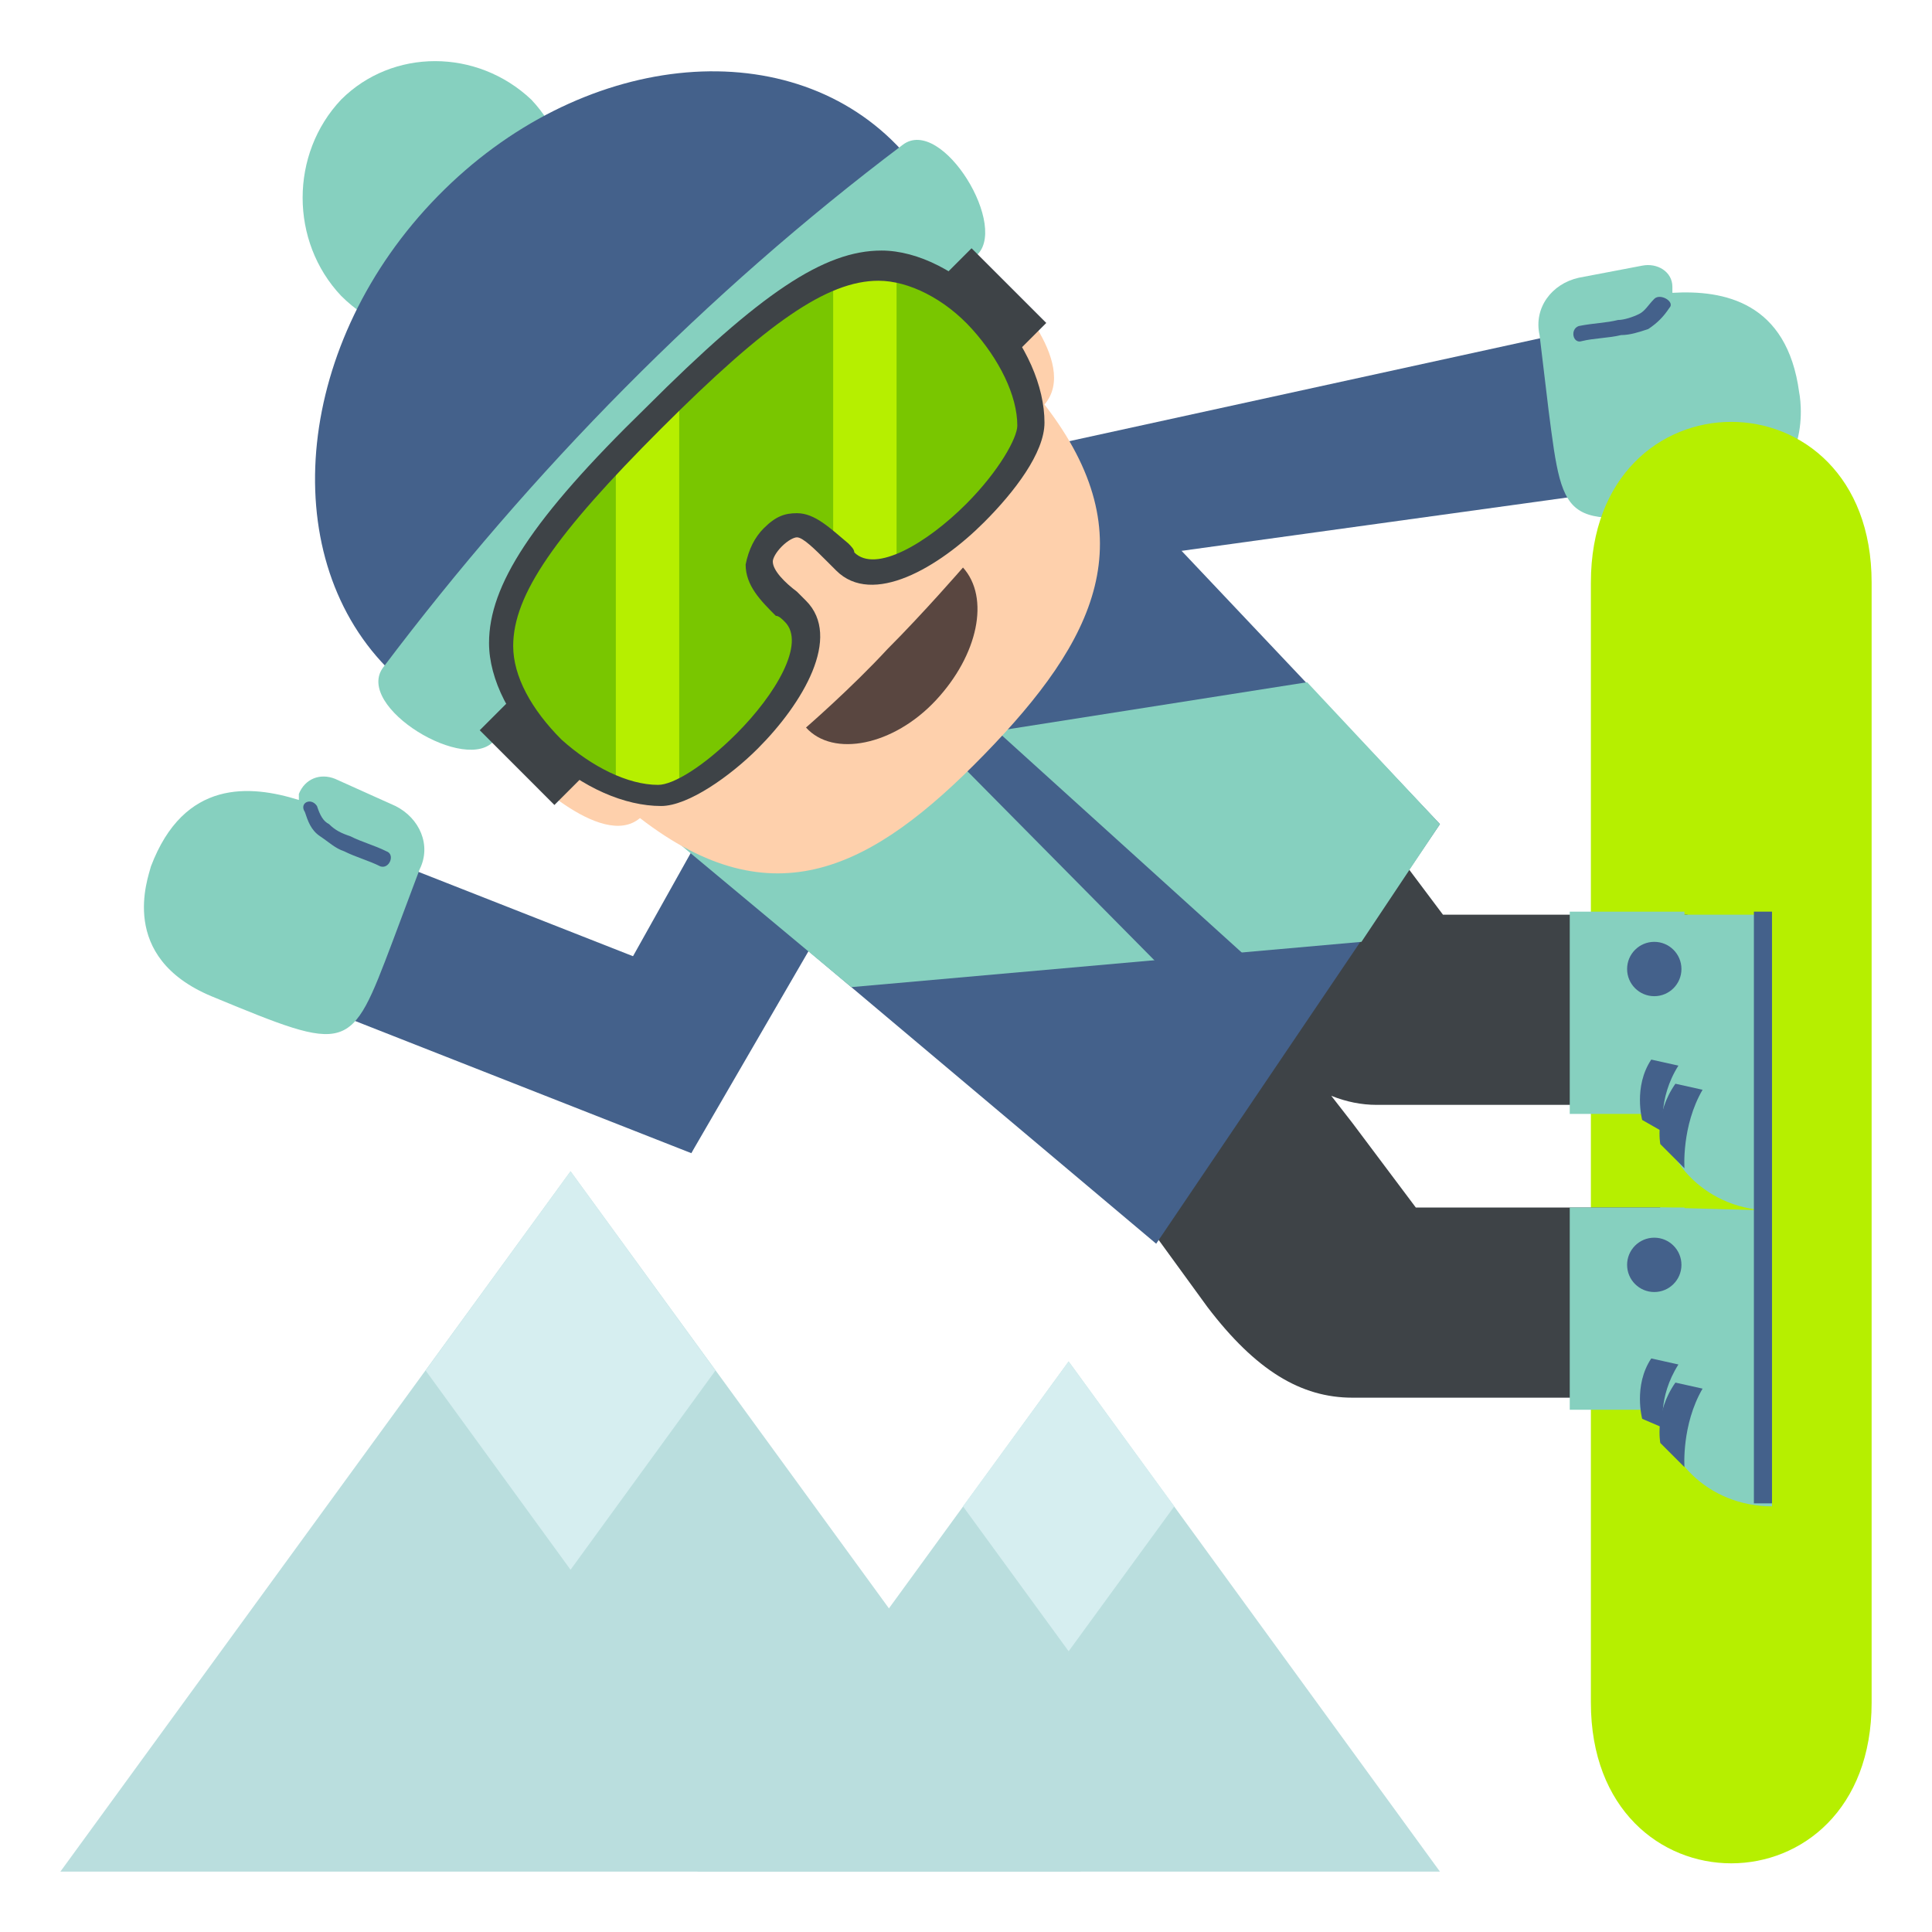 <svg xmlns="http://www.w3.org/2000/svg" viewBox="0 0 64 64">
    <title>snowboarder</title>
    <path fill="#badede" d="M18.9 38.8L35.8 62H2z"/>
    <path fill="#d6eef0" d="M18.9 38.8l4.8 6.6-4.8 6.6-4.8-6.6z"/>
    <path fill="#badede" d="M35.4 45.1L47.7 62H23.1z"/>
    <path fill="#d6eef0" d="M35.4 45.1l3.5 4.8-3.5 4.8-3.5-4.8z"/>
    <path fill="#44618b" d="M33.2 15.1l18.3-4 1 5.3L33.7 19z"/>
    <path fill="#86d0bf" d="M52.3 9.2l2.1-.4c.5-.1 1 .2 1 .7v.2c1.7-.1 3.8.3 4.2 3.3.1.5.4 3.4-2.9 3.8-4.9.7-4.9.7-5.4-3.2l-.3-2.5c-.2-.9.4-1.7 1.3-1.9"/>
    <path fill="#44618b" d="M54.8 9.9c-.2.2-.3.4-.5.5-.2.1-.5.2-.7.2-.4.1-.8.1-1.3.2-.3.1-.2.6.1.5.4-.1.9-.1 1.3-.2.3 0 .6-.1.9-.2.3-.2.5-.4.7-.7.2-.2-.3-.5-.5-.3"/>
    <path fill="#b6ef00" d="M62 56.4c0 7.1-9.3 7.1-9.3 0V19.3c0-7.1 9.3-7.1 9.3 0v37.1"/>
    <path fill="#3e4347" d="M55.9 36.6v-6.3h-8.1l-2.1-2.8L37.6 40l2.4 3.3c1.6 2.1 3.1 3 4.8 3H55V40h-8.1l-2.1-2.8-.7-.9c.5.2 1 .3 1.5.3h10.3"/>
    <g fill="#86d0bf">
        <path d="M55 46.4c0 1.9 1.6 3.5 3.7 3.5v-9.8L55 40v6.4"/>
        <path d="M55 36.6c0 1.9 1.6 3.5 3.7 3.5v-9.8H55v6.3"/>
    </g>
    <g fill="#44618b">
        <path d="M25.1 33.3l-11.7-4.6-2.2 4.9 11.7 4.6z"/>
        <path d="M27.5 20l-6.6 11.8 2 6.4L32.3 22z"/>
    </g>
    <path fill="#86d0bf" d="M13.1 26.7l-2-.9c-.5-.2-1 0-1.2.5v.2c-1.6-.5-3.8-.7-4.9 2.2-.1.4-1.1 3 2 4.3 4.6 1.9 4.6 1.9 6-1.8l.9-2.4c.4-.8 0-1.7-.8-2.1"/>
    <g fill="#44618b">
        <path d="M10.5 26.7c.1.3.2.5.4.6.2.2.4.3.7.4.4.2.8.3 1.2.5.3.1.1.6-.2.5-.4-.2-.8-.3-1.2-.5-.3-.1-.5-.3-.8-.5-.3-.2-.4-.5-.5-.8-.2-.3.2-.5.4-.2M47.7 27.3l-9.4 13.9-13.9-11.7c-.9-.9-1.1-2.1-.2-3.1L34 16.3c.9-.9 2.4-.9 3.3 0l10.4 11"/>
    </g>
    <path fill="#86d0bf" d="M45.1 31.2l-16.9 1.5-7.8-6.5 22.9-3.6 4.4 4.7z"/>
    <path fill="#44618b" d="M32.9 24.1l-1.1 1.2 9.1 9.2 1.5-1.8z"/>
    <g fill="#86d0bf">
        <path d="M52 30.2h3.8v6.7H52zM52 40h3.8v6.7H52z"/>
    </g>
    <g fill="#44618b">
        <ellipse cx="54.8" cy="32.1" rx=".9" ry=".9"/>
        <ellipse cx="54.8" cy="41.9" rx=".9" ry=".9"/>
        <path d="M58.1 30.2h.6v19.6h-.6zM55.1 37.5l-.7-.4s-.3-1.1.3-2l.9.2c-.7 1.1-.5 2.2-.5 2.2"/>
        <path d="M55.8 38.7l-.8-.8s-.2-1 .5-2l.9.2c-.7 1.2-.6 2.6-.6 2.6M55.1 47.3l-.7-.3s-.3-1.1.3-2l.9.2c-.7 1.1-.5 2.1-.5 2.1"/>
        <path d="M55.8 48.6l-.8-.8s-.2-1 .5-2l.9.2c-.7 1.2-.6 2.6-.6 2.6"/>
    </g>
    <path fill="#fed0ac" d="M33.2 9.4c-6.9-6.4-7 .2-11.3 4.6-4.3 4.4-10.9 4.3-4.7 11.4 0 0 2.7 2.8 4 1.7 4.4 3.4 7.7 1.7 11.4-2.1s5.4-7.2 2-11.6c1.2-1.4-1.4-4-1.4-4"/>
    <path fill="#594640" d="M26.7 24.1c.9 1 2.9.6 4.3-.9s1.8-3.4.9-4.4c0 0-1.3 1.5-2.5 2.7-1.2 1.3-2.7 2.6-2.7 2.6"/>
    <path fill="#86d0bf" d="M17.6 3.3c1.7 1.8 1.7 4.7 0 6.5-1.7 1.8-4.5 1.8-6.3 0-1.7-1.8-1.7-4.7 0-6.5 1.7-1.7 4.5-1.7 6.3 0"/>
    <path fill="#44618b" d="M29.7 4.8c3.7 3.8-3.2 4.4-7.9 9.2-4.7 4.8-5.2 11.9-9 8.1-3.7-3.8-3-10.8 1.7-15.6C19.2 1.7 26 1 29.7 4.8"/>
    <path fill="#86d0bf" d="M32.3 8.5c-6 4.5-11.4 9.9-15.9 16-.9 1.2-4.7-1.1-3.7-2.4 4.9-6.5 10.7-12.4 17.2-17.3 1.3-1 3.6 2.8 2.4 3.7"/>
    <path fill="#79c600" d="M29.2 8.8c-1.9 0-4.1 1.6-7.5 5s-5 5.6-5 7.5c0 2.4 3 5 5.2 5 1.7 0 6.2-4.5 4.5-6.1-.8-.8-1.7-1.5-.8-2.4s1.6-.1 2.4.8c1.6 1.6 6.1-2.9 6.1-4.5.1-2.3-2.5-5.3-4.9-5.3"/>
    <g fill="#3e4347">
        <path d="M15.892 24.19l.99-.99 2.474 2.476-.99.99zM31.194 9.214l.99-.99 2.475 2.474-.99.99z"/>
    </g>
    <g fill="#b6ef00">
        <path d="M21.7 13.8l-1.3 1.3V26c.5.2 1 .3 1.5.3.2 0 .4 0 .6-.1V13.1c-.3.2-.6.5-.8.7M29.2 8.8c-.5 0-1 .1-1.6.3v9l.4.4c.4.4 1 .4 1.7.2V8.8h-.5"/>
    </g>
    <path fill="#3e4347" d="M32.6 17.3c-1.5 1.5-3.7 2.8-4.9 1.6l-.3-.3c-.4-.4-.8-.8-1-.8-.1 0-.3.1-.5.3-.2.2-.3.4-.3.5 0 .3.4.7.8 1l.3.3c1.2 1.2-.1 3.4-1.6 4.9-.9.9-2.3 1.9-3.2 1.9-1.2 0-2.6-.6-3.8-1.7-1.2-1.1-1.9-2.5-1.9-3.7 0-1.9 1.4-4.1 5.2-7.8 3.8-3.8 5.9-5.2 7.8-5.2 1.2 0 2.6.7 3.7 1.9s1.7 2.6 1.7 3.8c0 1-1 2.3-2 3.3m-7.3.2c.4-.4.7-.5 1.1-.5.6 0 1.1.5 1.7 1 .1.1.2.2.2.3.7.7 2.4-.3 3.7-1.6 1.1-1.1 1.7-2.2 1.7-2.6 0-1-.6-2.2-1.5-3.2s-2.1-1.6-3.1-1.6c-1.7 0-3.7 1.4-7.2 4.9S17 19.7 17 21.4c0 1 .6 2.1 1.6 3.1 1 .9 2.2 1.5 3.2 1.5.5 0 1.5-.6 2.6-1.7 1.3-1.3 2.3-3 1.6-3.7-.1-.1-.2-.2-.3-.2-.5-.5-1-1-1-1.7.1-.5.3-.9.6-1.2"/>
</svg>